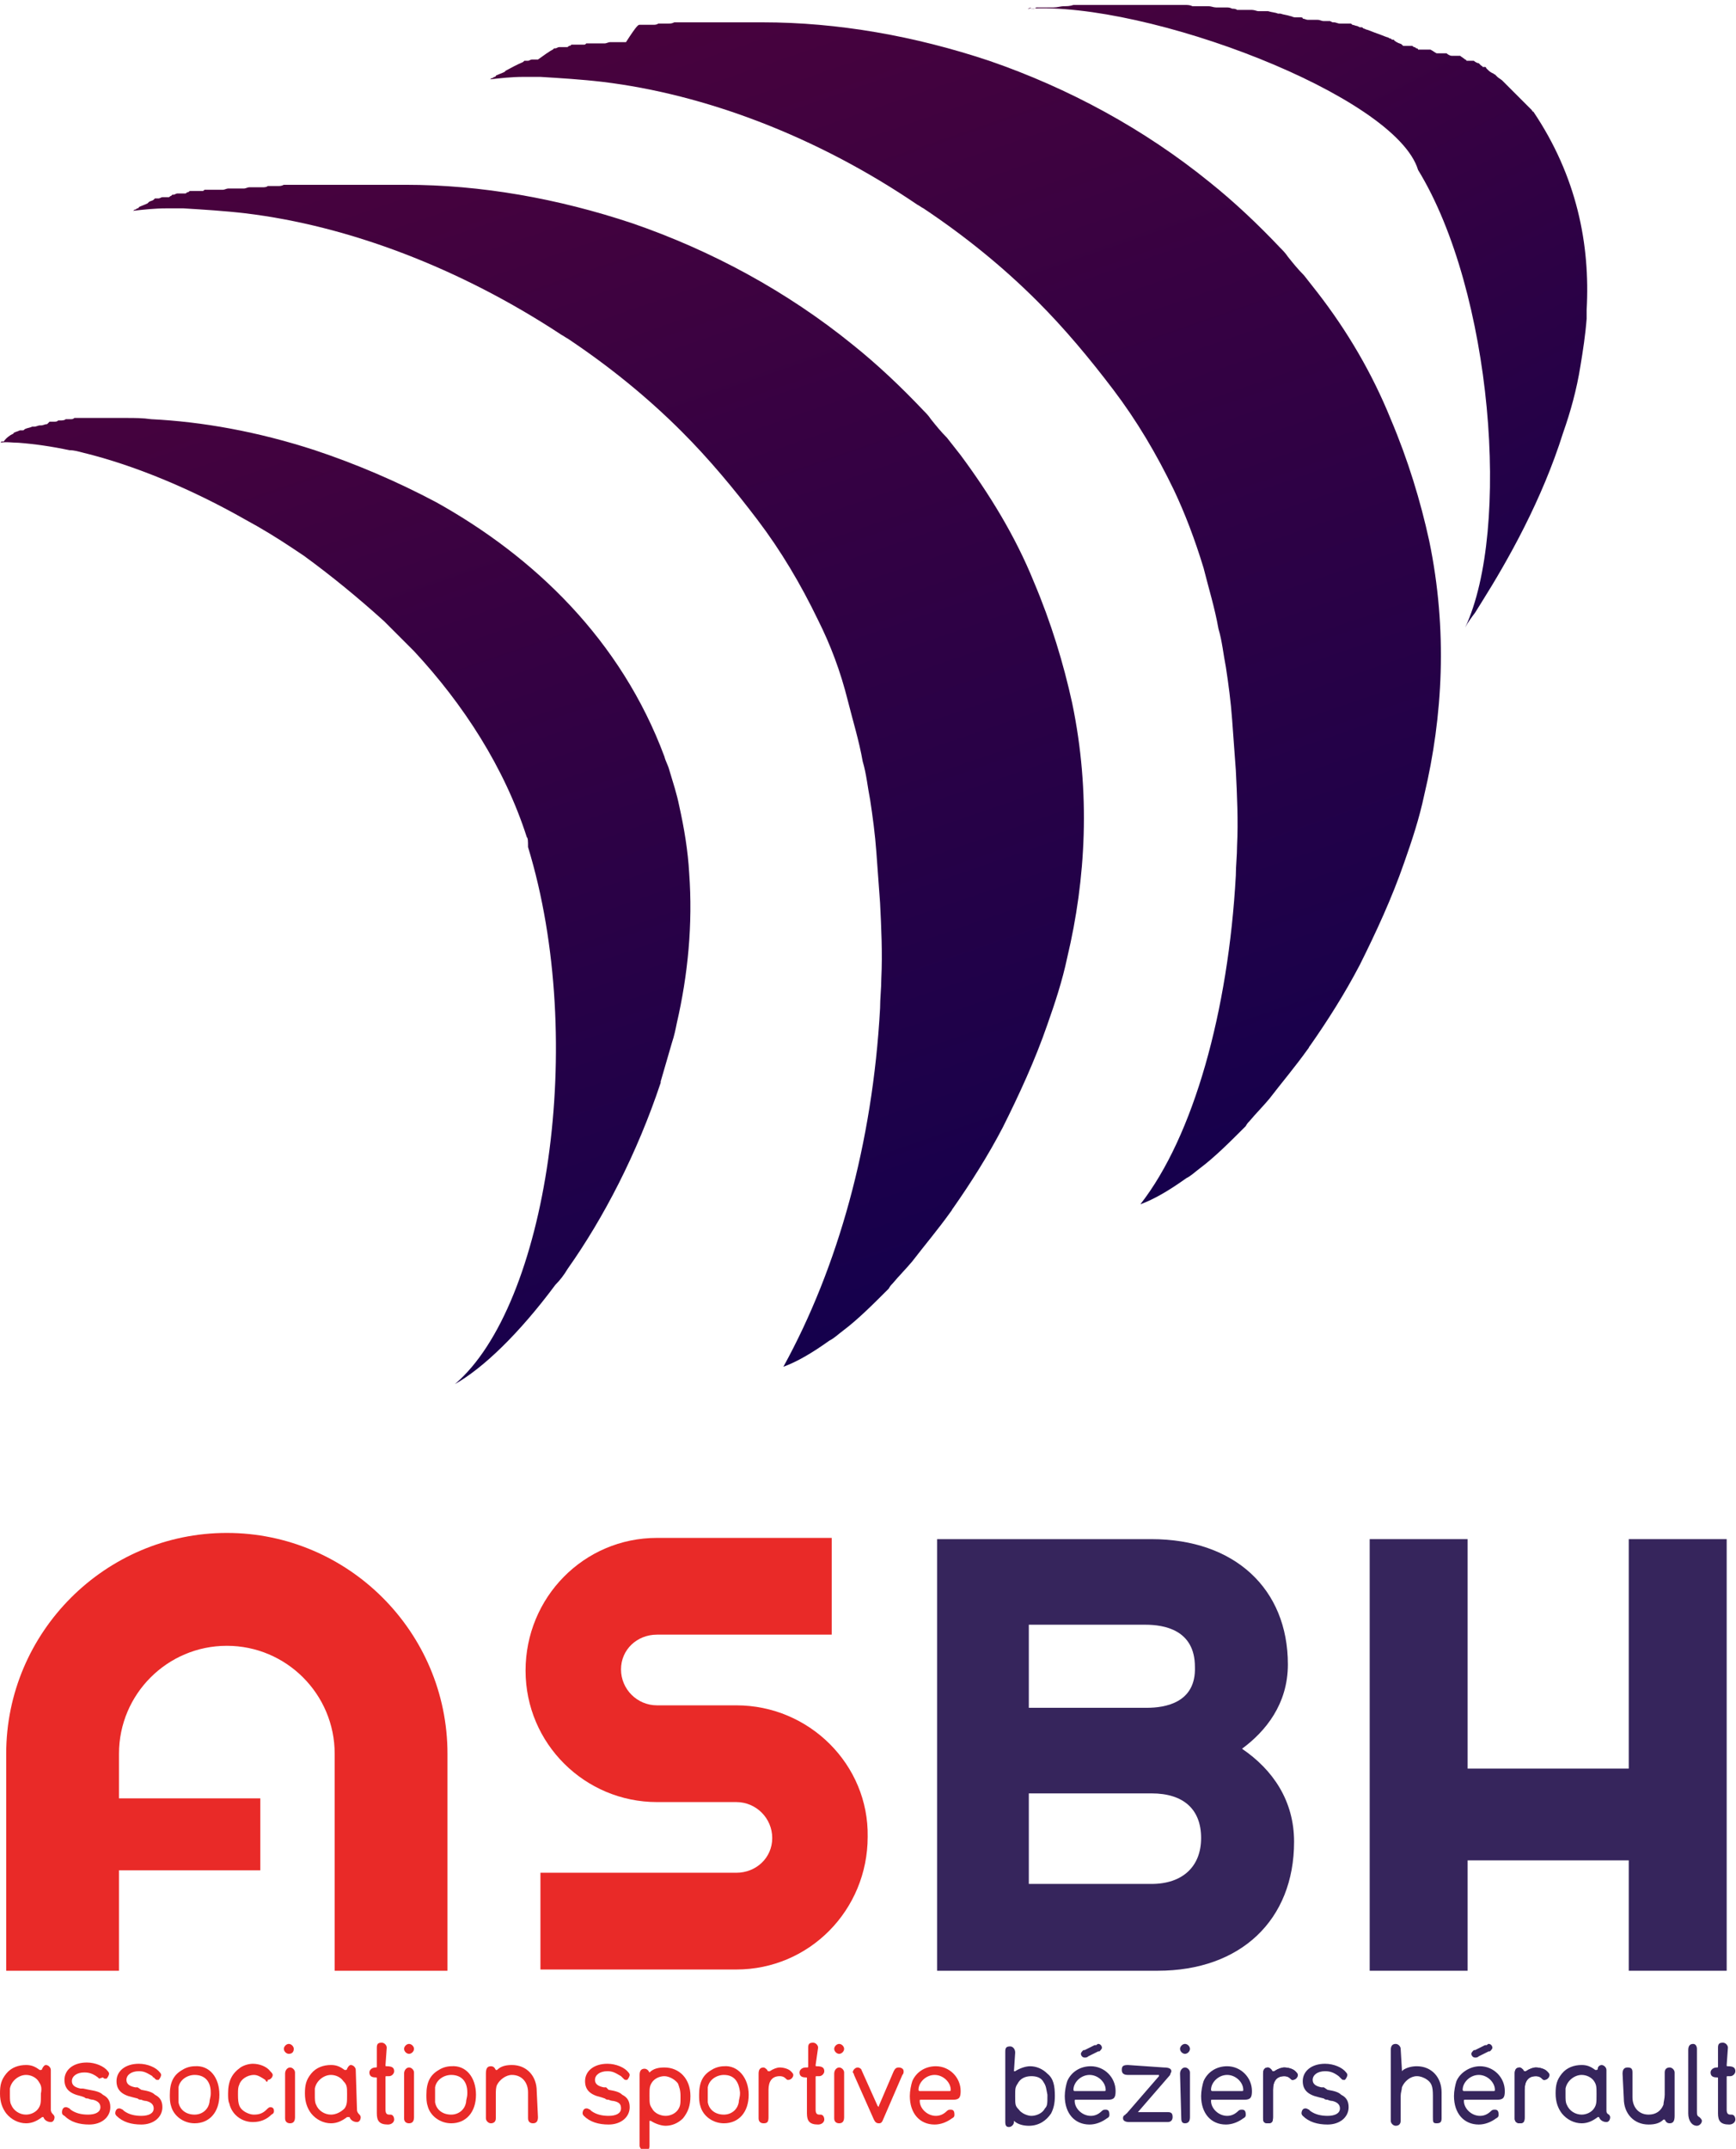 <?xml version="1.0" encoding="utf-8"?>
<!-- Generator: Adobe Illustrator 26.0.2, SVG Export Plug-In . SVG Version: 6.00 Build 0)  -->
<svg version="1.1"
	 id="Layer_1" xmlns:cc="http://creativecommons.org/ns#" xmlns:dc="http://purl.org/dc/elements/1.1/" xmlns:inkscape="http://www.inkscape.org/namespaces/inkscape" xmlns:rdf="http://www.w3.org/1999/02/22-rdf-syntax-ns#" xmlns:sodipodi="http://sodipodi.sourceforge.net/DTD/sodipodi-0.dtd" xmlns:svg="http://www.w3.org/2000/svg"
	 xmlns="http://www.w3.org/2000/svg" xmlns:xlink="http://www.w3.org/1999/xlink" x="0px" y="0px" width="485px" height="600px"
	 viewBox="0 0 485 600" style="enable-background:new 0 0 485 600;" xml:space="preserve">
<style type="text/css">
	.st0{fill:#36255C;}
	.st1{fill:#E92A28;}
	.st2{fill-rule:evenodd;clip-rule:evenodd;fill:url(#path16_00000032640942079287975760000000152648367751786374_);}
	.st3{fill-rule:evenodd;clip-rule:evenodd;fill:url(#path23_00000092414367466339849660000003991781407266372265_);}
	.st4{fill-rule:evenodd;clip-rule:evenodd;fill:url(#path30_00000075856887863588417130000004786424145236427427_);}
	.st5{fill-rule:evenodd;clip-rule:evenodd;fill:url(#path103_00000119800754937238948230000010769214146054367131_);}
</style>
<sodipodi:namedview  bordercolor="#666666" borderopacity="1" gridtolerance="10" guidetolerance="10" id="namedview59" inkscape:current-layer="Layer_1" inkscape:cx="70" inkscape:cy="86.625" inkscape:pageopacity="0" inkscape:pageshadow="2" inkscape:window-height="691" inkscape:window-maximized="1" inkscape:window-width="1280" inkscape:window-x="0" inkscape:window-y="1" inkscape:zoom="1.0629241" objecttolerance="10" pagecolor="#ffffff" showgrid="false">
	</sodipodi:namedview>
<g id="g4195" transform="matrix(3.463,0,0,3.463,-3.4485338e-5,-3.3e-4)">
	<polygon id="polygon3" class="st0" points="110.5,124.1 110.5,158.9 118.4,158.9 118.4,150 131.4,150 131.4,158.9 139.3,158.9 
		139.3,124.1 131.4,124.1 131.4,142.6 118.4,142.6 118.4,124.1 	"/>
	<path id="path5" inkscape:connector-curvature="0" class="st0" d="M83,144.6h9.9c2.6,0,4,1.3,4,3.6c0,2.3-1.5,3.7-4,3.7H83V144.6z
		 M92.5,137.7H83V131h9.4c1.5,0,4,0.4,4,3.4C96.5,137.3,94,137.7,92.5,137.7L92.5,137.7z M100.2,141c1.9-1.4,3.7-3.6,3.7-6.8
		c0-6.1-4.3-10.1-11-10.1H75.6v34.8h17.8c6.7,0,11-4.1,11-10.4C104.4,145.2,102.7,142.7,100.2,141L100.2,141z"/>
	<path id="path7" inkscape:connector-curvature="0" class="st1" d="M59.4,137.5h-6.2l-0.2,0c-1.6,0-2.9-1.3-2.9-2.9
		c0-1.6,1.3-2.8,2.9-2.8h14.1v-7.8H53c-5.9,0-10.6,4.8-10.6,10.7c0,5.9,4.8,10.6,10.6,10.6h6.2l0.2,0c1.6,0,2.9,1.3,2.9,2.9
		c0,1.6-1.3,2.8-2.9,2.8H43.6v7.8h15.8c5.9,0,10.6-4.8,10.6-10.7C70.1,142.3,65.3,137.5,59.4,137.5L59.4,137.5z"/>
	<path id="path9" inkscape:connector-curvature="0" class="st1" d="M18.3,123.6c-9.8,0-17.8,8-17.8,17.8v17.5h9.1v-8.1H21V145H9.6
		v-3.6c0-4.8,3.9-8.7,8.7-8.7c4.8,0,8.7,3.9,8.7,8.7v17.5h9.1v-17.5C36.1,131.6,28.1,123.6,18.3,123.6L18.3,123.6z"/>
</g>
<g id="g4189" transform="matrix(3.463,0,0,3.463,-3.4485338e-5,-3.3e-4)">
	
		<linearGradient id="path16_00000027571087624784237500000015884334379020849087_" gradientUnits="userSpaceOnUse" x1="114.341" y1="68.138" x2="9.331" y2="373.115" gradientTransform="matrix(1.549 0 0 -1.549 -69.158 218.24)">
		<stop  offset="0" style="stop-color:#0C004F"/>
		<stop  offset="1" style="stop-color:#FE0806"/>
	</linearGradient>
	
		<path id="path16" inkscape:connector-curvature="0" style="fill-rule:evenodd;clip-rule:evenodd;fill:url(#path16_00000027571087624784237500000015884334379020849087_);" d="
		M99.7,70.6L99.7,70.6c0-0.8,0.1-1.6,0.1-2.4v0c0.1-2,0-4.1-0.1-6.1v0c-0.1-1.4-0.2-2.8-0.3-4.1c-0.1-1.4-0.3-2.9-0.5-4.2
		c-0.2-1-0.3-2.1-0.6-3.1c-0.3-1.7-0.8-3.3-1.2-4.9c-0.7-2.3-1.5-4.4-2.4-6.3c-1.4-2.9-3-5.6-4.9-8.1c-1.9-2.5-3.9-4.9-6.1-7.1
		c-2.8-2.8-5.9-5.3-9.2-7.5c-0.2-0.1-0.3-0.2-0.5-0.3C65.9,11,56.9,7.6,48.6,6.6h0c-1.7-0.2-3.4-0.3-5-0.4h0c-0.5,0-0.9,0-1.4,0h0
		c-0.9,0-1.8,0.1-2.7,0.2c0.1,0,0.1-0.1,0.2-0.1h0v0l0,0h0v0l0,0h0v0c0.1,0,0.1-0.1,0.2-0.1h0v0l0,0h0v0l0,0h0v0l0,0h0v0l0,0h0v0
		l0,0h0v0l0,0h0v0c0,0,0.1,0,0.1-0.1h0v0l0,0h0v0l0,0h0v0l0,0h0v0l0,0h0v0l0,0h0v0l0,0h0v0c0.2-0.1,0.5-0.2,0.7-0.3h0v0l0,0h0v0l0,0
		h0v0l0,0h0v0l0,0h0v0l0,0h0v0l0,0h0v0l0,0h0v0l0,0h0v0l0,0l0.1-0.1h0v0l0,0h0v0l0,0h0v0l0,0h0v0l0,0h0v0C41.9,5.1,42,5.1,42.2,5h0
		v0l0,0h0v0l0.1-0.1h0v0l0,0h0v0l0,0l0.1,0h0v0l0,0h0v0l0,0l0,0h0v0l0,0h0v0l0,0h0v0l0.1,0h0v0l0,0h0v0l0,0l0,0h0v0l0,0h0v0l0,0h0v0
		l0.1,0h0v0l0,0h0v0c0.1,0,0.2-0.1,0.3-0.1h0v0l0.1,0h0v0l0.1,0h0v0l0.1,0h0v0l0,0h0v0l0,0h0v0l0,0h0v0l0,0h0v0l0,0h0v0l0,0h0v0l0,0
		h0v0l0,0h0v0l0,0h0v0l0,0h0v0l0,0h0v0l0,0h0v0l0,0l0,0h0v0l0.1,0h0v0l0.1,0h0v0C44.5,4,44.6,4,44.6,4h0l0.1-0.1l0,0h0v0l0.1,0l0,0
		h0v0l0,0h0v0l0,0h0v0l0,0h0v0l0,0h0v0l0,0h0v0l0,0h0v0l0,0h0v0l0,0h0v0l0,0h0v0l0,0h0v0l0,0h0v0l0,0l0,0h0v0l0,0h0v0l0,0h0v0
		c0.1,0,0.2-0.1,0.3-0.1h0l0.1,0h0v0l0.1,0h0v0l0,0h0v0l0,0h0v0l0,0h0v0l0,0h0v0l0,0h0v0l0.1,0h0v0l0.1,0h0l0.1,0h0v0l0,0h0v0l0,0h0
		v0l0,0h0v0l0,0h0v0l0,0h0v0l0,0h0v0l0,0h0v0l0.1,0h0c0.1,0,0.1,0,0.2-0.1h0v0l0,0h0v0c0.1,0,0.1,0,0.2-0.1h0v0l0.1,0h0v0l0,0h0v0
		l0.1,0h0v0l0,0h0v0l0.1,0h0v0l0,0h0v0l0,0h0v0l0.1,0h0v0l0,0h0v0l0.1,0h0v0l0,0h0v0l0.1,0h0v0l0,0h0v0l0.1,0h0v0l0.1,0h0l0.1,0h0v0
		l0.1,0h0v0c0.1,0,0.1,0,0.2-0.1h0v0l0.1,0h0v0c0.1,0,0.1,0,0.2,0h0v0l0.1,0h0v0l0.1,0h0v0l0.1,0h0v0l0.1,0h0v0l0.1,0h0v0l0.1,0h0v0
		l0.1,0h0v0l0.1,0h0v0l0.1,0h0v0l0.1,0h0v0l0.1,0h0v0l0.1,0h0v0c0.1,0,0.3-0.1,0.4-0.1h0v0l0.1,0h0l0.1,0h0v0l0.1,0h0v0l0.1,0h0v0
		l0.1,0h0v0l0.1,0h0v0l0.1,0h0v0l0.1,0h0v0l0.1,0h0v0l0.1,0h0v0l0.1,0h0v0l0.1,0h0v0l0.1,0h0v0C51.4,2,51.5,2,51.6,2h0v0l0.1,0h0v0
		l0.1,0h0v0l0.1,0h0v0l0.1,0h0v0l0.1,0h0v0l0.1,0h0v0l0.1,0h0v0l0.1,0h0v0l0.1,0h0v0c0.1,0,0.1,0,0.2,0h0v0c0.1,0,0.3,0,0.4-0.1h0v0
		l0.1,0h0v0l0.1,0h0v0l0.1,0h0v0l0.1,0h0v0l0.1,0h0v0l0.1,0h0v0l0.1,0h0v0l0.1,0h0v0c0.2,0,0.3,0,0.5-0.1h0v0l0.1,0h0v0l0.1,0h0v0
		l0.1,0h0v0l0.1,0h0v0l0.1,0h0v0l0.1,0h0v0l0.1,0h0v0c0.1,0,0.3,0,0.4,0h0c0.1,0,0.1,0,0.2,0h0v0c0,0,0.1,0,0.1,0h0v0
		c0,0,0.1,0,0.1,0h0v0c0,0,0.1,0,0.1,0h0v0l0.1,0h0v0c0.1,0,0.1,0,0.2,0h0v0c0.1,0,0.3,0,0.4,0h0v0c0.1,0,0.1,0,0.2,0h0v0l0.2,0h0.1
		v0c0.1,0,0.1,0,0.2,0H58v0c0.1,0,0.1,0,0.2,0h0v0c0.2,0,0.4,0,0.6,0h0.1v0c0.1,0,0.2,0,0.3,0h0.1v0c0.1,0,0.2,0,0.4,0h0.1v0
		c0.2,0,0.4,0,0.6,0h0.3v0c0.3,0,0.6,0,0.8,0c6.1,0,12.3,1.1,18.3,3.1c6.4,2.2,12.5,5.5,17.8,9.8c2,1.6,3.9,3.4,5.7,5.3
		c0.2,0.2,0.4,0.4,0.6,0.7c0.4,0.5,0.8,1,1.3,1.5c0.4,0.5,0.7,0.9,1.1,1.4c2.4,3.1,4.4,6.5,5.9,10.2c1.4,3.3,2.4,6.6,3.1,9.8
		c1.5,7.2,1.1,14.2-0.4,20.5c-0.4,1.9-1,3.7-1.6,5.4c-1,2.9-2.3,5.7-3.6,8.3c-1.2,2.3-2.6,4.5-4,6.5c-0.1,0.1-0.1,0.2-0.2,0.3
		c-1,1.4-2.1,2.7-3.1,4h0c-0.5,0.6-1.1,1.2-1.6,1.8v0c-0.1,0.1-0.2,0.2-0.3,0.4c-1.3,1.3-2.5,2.5-3.7,3.4c-0.4,0.3-0.7,0.6-1.1,0.8
		c-1.4,1-2.6,1.7-3.7,2.1C96.3,91.6,99.1,81.5,99.7,70.6L99.7,70.6z"/>
	
		<linearGradient id="path23_00000168114294017685557190000005377994468151123585_" gradientUnits="userSpaceOnUse" x1="80.015" y1="57.465" x2="-14.295" y2="331.365" gradientTransform="matrix(1.549 0 0 -1.549 -69.158 218.24)">
		<stop  offset="0" style="stop-color:#0C004F"/>
		<stop  offset="1" style="stop-color:#FE0806"/>
	</linearGradient>
	
		<path id="path23" inkscape:connector-curvature="0" style="fill-rule:evenodd;clip-rule:evenodd;fill:url(#path23_00000168114294017685557190000005377994468151123585_);" d="
		M42.5,67.5L42.5,67.5c-1.8-5.6-5.1-10.7-9.1-15c-0.8-0.8-1.6-1.6-2.4-2.4c-2.1-1.9-4.3-3.7-6.5-5.3c-0.3-0.2-0.6-0.4-0.9-0.6
		c-1.2-0.8-2.5-1.6-3.8-2.3c-4.4-2.5-9-4.4-13.1-5.4h0c-0.4-0.1-0.7-0.2-1.1-0.2c-1.4-0.3-2.8-0.5-4.1-0.6h0c-0.5,0-1-0.1-1.5,0
		c0,0,0.1,0,0.1-0.1h0v0c0,0,0.1,0,0.1,0h0v0l0,0h0v0c0,0,0.1,0,0.1,0h0v0C0.5,35.3,0.8,35.1,1,35h0v0l0,0h0c0,0,0.1,0,0.1-0.1h0v0
		l0,0h0v0c0.2-0.1,0.3-0.1,0.5-0.2h0v0l0.1,0h0v0l0.1,0c0.1,0,0.1,0,0.2-0.1h0v0l0,0h0v0c0.2-0.1,0.4-0.1,0.6-0.2h0v0l0.1,0h0v0
		c0,0,0.1,0,0.1,0h0v0l0,0h0v0c0.1,0,0.3-0.1,0.4-0.1h0v0l0.1,0h0v0c0.2,0,0.3-0.1,0.5-0.1h0v0L4,34h0c0.1,0,0.1,0,0.2,0h0v0
		c0.1,0,0.1,0,0.2,0h0c0.1,0,0.2,0,0.3-0.1h0v0l0.1,0h0v0l0.1,0h0v0c0.1,0,0.3,0,0.4-0.1h0l0.1,0h0v0l0.1,0h0c0.1,0,0.1,0,0.2,0h0v0
		c0.1,0,0.2,0,0.3-0.1h0v0l0.1,0h0v0l0.1,0h0v0c0.1,0,0.2,0,0.3,0h0v0c0,0,0.1,0,0.1,0h0v0l0.1,0h0v0l0.2,0h0v0c0.1,0,0.2,0,0.4,0h0
		v0c0.1,0,0.1,0,0.2,0h0v0c0.1,0,0.1,0,0.2,0h0v0c0.1,0,0.2,0,0.2,0h0v0c0.1,0,0.2,0,0.3,0h0v0c0.2,0,0.5,0,0.8,0h0.1v0
		c0.3,0,0.5,0,0.8,0h0.2v0h0.1c0.7,0,1.3,0,2,0.1c4.1,0.2,8.6,1,13.2,2.5c3.3,1.1,6.6,2.5,9.8,4.2c7.9,4.4,14.9,11.1,18.4,20.5
		c0.1,0.4,0.3,0.7,0.4,1.1c0.3,1,0.6,1.9,0.8,2.9c0.4,1.8,0.7,3.6,0.8,5.4c0.3,4.1-0.1,8.2-1,12.1c-0.1,0.5-0.2,1-0.4,1.6
		c-0.3,1-0.6,2.1-0.9,3.1c0,0,0,0,0,0.1c-1.9,5.7-4.6,10.9-7.5,15c-0.3,0.5-0.6,0.9-1,1.3c-2.9,3.9-5.8,6.7-8.1,8
		c7.4-6.3,10.7-27.6,5.9-43.3C42.6,67.8,42.6,67.6,42.5,67.5L42.5,67.5z"/>
	
		<linearGradient id="path30_00000123422414905845823990000013359633708113559702_" gradientUnits="userSpaceOnUse" x1="129.077" y1="94.321" x2="44.747" y2="303.033" gradientTransform="matrix(1.542 -0.147 -0.147 -1.542 -47.81 232.49)">
		<stop  offset="0" style="stop-color:#0C004F"/>
		<stop  offset="1" style="stop-color:#FE0806"/>
	</linearGradient>
	
		<path id="path30" inkscape:connector-curvature="0" style="fill-rule:evenodd;clip-rule:evenodd;fill:url(#path30_00000123422414905845823990000013359633708113559702_);" d="
		M82.9,0.7L82.9,0.7L82.9,0.7l0.1,0l0,0l0,0l0.1,0l0,0l0,0l0.1,0l0,0v0c0,0,0.1,0,0.1,0h0c0.1,0,0.2,0,0.3-0.1l0,0v0
		c0,0,0.1,0,0.1,0l0,0l0,0c0,0,0.1,0,0.1,0l0,0l0,0c0.1,0,0.1,0,0.2,0l0,0c0.1,0,0.2,0,0.2,0l0.1,0v0c0.1,0,0.2,0,0.2,0l0.1,0l0,0
		c0.1,0,0.2,0,0.4,0l0,0v0c0.3,0,0.6-0.1,0.8-0.1c0.3,0,0.5,0,0.8-0.1l0,0l0.1,0c0.1,0,0.3,0,0.4,0v0l0,0c0.1,0,0.2,0,0.3,0l0,0
		l0.1,0c0.1,0,0.2,0,0.3,0v0l0,0c0.2,0,0.3,0,0.5,0v0l0,0c0.1,0,0.1,0,0.2,0v0l0,0c0.1,0,0.1,0,0.2,0l0,0l0,0c0.1,0,0.1,0,0.2,0v0
		l0,0c0.1,0,0.1,0,0.2,0v0l0,0c0.1,0,0.2,0,0.4,0h0l0.2,0v0l0,0c0,0,0.1,0,0.1,0v0l0,0l0.1,0v0l0,0c0,0,0.1,0,0.1,0v0l0,0l0.1,0h0
		c0.2,0,0.4,0,0.6,0v0l0,0l0.1,0v0l0,0c0,0,0.1,0,0.1,0l0,0l0,0c0,0,0.1,0,0.1,0l0,0l0,0c0,0,0.1,0,0.1,0v0l0,0l0.1,0l0,0l0,0l0.1,0
		h0l0.1,0h0c0,0,0.1,0,0.1,0h0c0.1,0,0.1,0,0.2,0l0,0l0,0c0.1,0,0.1,0,0.2,0l0,0l0,0l0.1,0v0l0,0l0.1,0l0,0l0,0l0.1,0v0l0,0
		c0,0,0.1,0,0.1,0l0,0l0,0l0.1,0v0l0,0l0.1,0l0,0l0,0c0.2,0,0.5,0,0.7,0v0h0l0.1,0l0,0l0,0l0.1,0v0l0,0l0.1,0l0,0l0,0l0.1,0l0,0l0,0
		c0,0,0.1,0,0.1,0v0l0,0l0.1,0l0,0l0,0l0.1,0l0,0l0,0l0.1,0v0l0,0c0.1,0,0.3,0,0.4,0v0l0,0l0.1,0l0,0h0l0.1,0h0l0.1,0v0h0l0.1,0
		c0.1,0,0.1,0,0.2,0v0l0,0l0.1,0v0l0,0l0.1,0v0l0,0l0.1,0v0l0,0c0.1,0,0.1,0,0.2,0v0l0,0l0.1,0v0l0,0c0.2,0,0.4,0,0.6,0.1v0l0,0
		l0.2,0l0,0h0l0.1,0v0l0,0l0.1,0l0.1,0v0l0,0l0.1,0l0,0l0,0l0.1,0v0l0,0l0.1,0l0,0l0,0l0.1,0l0,0l0,0c0,0,0.1,0,0.1,0v0l0,0l0.1,0v0
		l0,0c0.1,0,0.1,0,0.2,0c0.2,0,0.4,0.1,0.6,0.1v0l0,0l0.1,0v0l0,0l0.1,0l0,0l0,0l0.1,0l0,0l0,0l0.1,0l0,0l0,0l0.1,0l0,0l0,0l0.1,0
		l0,0l0,0l0.1,0l0,0l0,0l0.1,0l0,0h0c0.2,0,0.3,0,0.5,0.1h0c0.1,0,0.3,0,0.4,0.1v0l0,0l0.2,0v0l0,0l0.1,0h0l0.1,0l0,0l0,0l0.1,0v0
		l0,0l0.1,0h0l0.1,0l0,0l0,0l0.1,0v0h0l0.1,0l0,0l0,0l0.1,0v0h0l0.1,0v0h0l0.1,0v0l0,0c0.2,0,0.4,0.1,0.5,0.1v0l0,0l0.1,0v0h0l0.1,0
		v0l0,0l0.1,0v0h0l0,0v0l0,0l0.1,0h0l0.1,0v0l0,0l0,0v0l0,0c0,0,0.1,0,0.1,0v0l0,0l0,0l0,0l0,0c0.1,0,0.1,0,0.2,0l0,0l0,0
		c0.3,0.1,0.6,0.1,0.8,0.2h0l0.1,0l0,0h0l0.1,0l0,0l0,0l0,0l0,0l0,0l0,0l0,0l0,0l0,0l0,0l0,0l0,0l0,0l0,0c0.3,0.1,0.5,0.1,0.8,0.2
		c0.1,0,0.2,0.1,0.4,0.1v0l0,0l0,0v0h0l0,0v0h0l0.1,0h0c0.1,0,0.1,0,0.2,0l0,0l0,0l0,0v0l0,0l0,0v0l0,0l0,0v0h0c0,0,0.1,0,0.1,0l0,0
		l0,0l0,0v0l0,0l0,0v0h0c0.1,0,0.2,0,0.2,0.1v0h0c0.1,0,0.3,0.1,0.4,0.1v0h0c0,0,0.1,0,0.1,0v0l0,0l0.1,0l0,0l0,0l0,0v0h0l0.1,0v0
		l0,0l0,0v0h0c0,0,0.1,0,0.1,0l0,0l0,0l0,0v0l0,0c0,0,0.1,0,0.1,0v0l0,0l0,0l0,0l0,0l0,0l0,0v0l0,0l0.1,0v0l0,0l0,0l0.1,0l0,0l0,0
		c0,0,0.1,0,0.1,0h0c0.2,0,0.3,0.1,0.5,0.1l0.1,0h0l0.1,0v0h0l0.1,0v0h0l0,0v0l0,0l0,0l0,0h0l0,0l0,0l0,0l0,0v0h0l0,0l0,0l0,0l0,0
		l0,0l0,0l0,0l0.1,0v0l0,0l0.1,0v0h0l0.2,0.1v0l0,0l0.1,0v0h0c0.2,0,0.3,0.1,0.5,0.1v0l0,0l0.1,0l0,0l0,0l0.1,0v0l0,0
		c0,0,0.1,0,0.1,0l0,0l0,0l0,0l0,0l0,0c0,0,0.1,0,0.1,0l0,0l0,0l0,0l0,0l0,0c0,0,0.1,0,0.1,0v0h0l0,0l0,0l0,0c0,0,0.1,0,0.1,0v0l0,0
		l0,0l0,0l0,0l0.1,0v0l0,0l0.1,0h0c0.1,0,0.1,0,0.2,0.1v0h0c0.1,0,0.3,0.1,0.4,0.1h0l0,0v0l0,0l0.2,0.1l0,0h0l0,0l0,0l0,0l0,0l0,0
		l0,0c0,0,0.1,0,0.1,0v0h0l0,0v0h0l0,0v0l0,0l0,0l0,0l0,0l0,0l0,0l0,0c0.1,0,0.1,0,0.2,0.1v0h0l0,0v0h0l0,0l0,0l0,0
		c0.1,0,0.2,0.1,0.3,0.1c0.3,0.1,0.5,0.2,0.8,0.3h0l0,0l0,0h0l0,0v0h0l0,0v0h0l0,0v0h0l0,0h0c0.3,0.1,0.5,0.2,0.8,0.3h0
		c0.1,0,0.2,0.1,0.2,0.1l0,0l0,0l0,0v0l0,0l0,0l0,0h0c0.1,0,0.1,0,0.2,0.1l0,0l0,0l0,0v0l0,0l0,0l0,0l0,0l0,0v0l0,0l0,0v0h0l0,0h0
		c0,0,0.1,0,0.1,0l0,0l0,0l0,0l0,0l0,0l0,0v0l0,0l0,0h0c0,0,0.1,0,0.1,0.1l0,0l0,0l0,0v0l0,0c0.1,0,0.1,0.1,0.2,0.1v0h0
		c0.1,0.1,0.3,0.1,0.4,0.2v0h0l0.1,0.1v0l0,0l0,0v0l0.1,0l0,0l0,0l0,0v0h0l0.1,0l0,0l0,0l0,0l0,0l0,0l0,0v0h0l0.1,0l0,0l0,0l0,0l0,0
		l0,0l0,0l0,0h0l0.1,0l0,0l0,0l0,0l0,0h0c0,0,0.1,0,0.1,0l0,0l0,0l0.1,0l0,0l0,0l0,0v0h0l0.1,0v0h0c0.1,0,0.1,0.1,0.2,0.1v0h0
		c0.1,0,0.1,0.1,0.2,0.1v0h0c0,0,0.1,0,0.1,0.1l0,0l0,0l0.1,0v0h0l0.1,0l0,0l0,0l0,0v0h0l0.1,0l0,0l0,0c0,0,0.1,0,0.1,0l0,0l0,0l0,0
		l0,0l0,0l0,0l0,0h0c0,0,0,0,0.1,0l0,0l0,0l0,0l0,0l0,0l0,0v0h0l0.1,0l0,0l0,0l0,0l0,0l0,0l0,0v0h0l0.1,0l0,0l0,0l0.1,0l0,0l0,0
		l0.1,0l0,0h0l0.1,0v0h0c0.2,0.1,0.3,0.2,0.5,0.3h0l0.1,0v0h0l0.1,0v0h0l0.1,0v0h0l0.1,0l0,0h0l0.1,0v0l0,0l0.1,0v0l0,0c0,0,0,0,0,0
		l0,0l0,0l0,0l0,0l0,0c0,0,0,0,0,0v0l0,0l0,0l0,0l0,0l0,0v0h0l0,0l0,0l0,0l0,0l0,0l0,0l0,0l0,0l0,0l0,0l0,0l0,0l0,0l0,0v0l0,0l0.1,0
		v0h0l0.1,0v0h0c0.1,0.1,0.3,0.2,0.4,0.2l0.1,0l0,0h0l0.1,0v0l0.1,0l0,0h0l0.1,0l0,0l0,0l0,0l0,0l0,0h0l0.1,0h0l0,0l0,0l0,0l0,0l0,0
		l0,0l0,0l0,0l0,0l0,0l0,0l0,0l0,0c0,0,0,0,0,0v0h0l0,0l0,0l0,0l0,0v0h0l0,0l0,0l0,0l0,0v0h0l0.1,0v0h0l0.1,0v0h0
		c0.1,0.1,0.3,0.2,0.4,0.3v0h0c0,0,0.1,0,0.1,0.1l0,0l0,0l0.1,0v0h0l0.1,0l0,0l0,0l0,0c0,0,0,0,0.1,0v0h0l0,0l0,0l0,0l0,0v0h0l0,0
		l0,0l0,0l0,0l0,0l0,0c0,0,0,0,0,0l0,0l0,0l0,0l0,0l0,0l0,0l0,0l0,0l0,0l0,0h0l0,0l0,0l0,0c0,0,0,0,0.1,0v0h0l0,0l0,0l0,0l0.1,0v0h0
		l0,0l0,0l0,0l0.1,0l0,0h0l0,0l0,0l0,0c0.1,0.1,0.3,0.2,0.4,0.2c0,0,0.1,0.1,0.1,0.1v0h0l0,0l0,0l0,0l0.1,0.1l0,0h0l0,0l0,0l0,0l0,0
		l0,0l0,0c0,0,0.1,0,0.1,0.1v0h0l0,0l0,0l0,0l0,0l0,0l0,0c0,0,0,0,0.1,0v0h0l0,0l0,0l0,0l0,0l0,0l0,0l0,0l0,0l0,0l0,0l0,0l0,0
		c0,0,0,0,0.1,0v0h0l0,0l0,0l0,0l0,0l0,0l0,0l0,0l0,0l0,0c0,0,0.1,0,0.1,0.1l0,0h0l0,0l0,0l0,0c0,0,0.1,0.1,0.1,0.1v0h0l0,0l0,0h0
		c0.1,0.1,0.2,0.2,0.4,0.3v0h0l0,0v0h0l0,0l0,0l0,0l0,0l0,0l0,0c0.1,0,0.1,0.1,0.2,0.1l0,0l0,0h0l0,0v0l0,0l0,0l0,0l0,0l0,0l0,0l0,0
		l0,0l0,0l0,0l0,0l0,0l0,0l0,0l0,0l0,0l0,0l0,0l0,0l0,0l0,0l0,0l0,0l0,0l0,0c0.1,0.1,0.1,0.1,0.2,0.2l0,0h0l0,0v0h0l0,0v0h0l0,0l0,0
		h0l0,0v0h0l0,0l0,0h0l0,0l0,0l0,0l0,0l0,0l0,0c0.1,0.1,0.3,0.2,0.4,0.3l0,0l0,0l0,0l0,0l0,0l0,0l0,0l0,0l0,0v0h0l0,0l0,0l0,0l0,0v0
		l0,0l0,0l0,0h0l0,0v0h0l0,0l0,0h0l0,0v0h0l0,0l0,0h0l0,0v0h0l0,0l0,0h0l0,0c0,0,0.1,0.1,0.1,0.1l0,0l0,0l0,0l0,0l0,0l0,0l0,0l0,0
		l0,0l0,0l0,0l0,0l0,0l0,0l0,0l0,0l0,0l0,0l0,0h0l0,0v0l0,0l0,0v0h0l0,0v0h0c0.1,0.1,0.1,0.1,0.2,0.2l0,0h0l0,0v0h0l0,0v0h0
		c0.1,0.1,0.2,0.2,0.3,0.3l0,0l0,0l0,0v0h0l0,0v0h0l0.1,0.1l0,0l0,0l0,0l0,0l0,0l0,0v0l0,0l0,0l0,0h0c0,0,0,0,0.1,0.1l0,0l0,0l0,0
		l0,0l0,0l0,0l0,0l0,0l0,0l0,0l0,0l0,0l0,0h0c0,0,0,0,0,0l0,0l0,0l0,0l0,0l0,0l0,0l0,0l0,0l0,0l0,0h0l0,0v0h0c0,0,0,0,0,0l0,0l0,0
		l0,0l0,0l0,0l0,0l0,0l0,0l0,0l0,0h0c0,0,0,0,0.1,0.1l0,0l0,0l0,0l0,0h0l0,0l0,0h0l0.1,0.1l0,0h0l0,0l0,0h0c0,0,0.1,0.1,0.1,0.1v0h0
		c0.1,0.1,0.1,0.1,0.2,0.2v0h0c0,0,0,0,0.1,0.1l0,0l0,0l0,0c0,0,0,0,0.1,0.1l0,0h0l0.1,0.1l0,0l0,0l0,0v0h0l0,0l0,0l0,0l0,0l0,0h0
		l0,0l0,0l0,0l0,0l0,0l0,0l0,0l0,0h0l0,0l0,0l0,0l0,0l0,0l0,0l0,0l0,0l0,0l0,0l0,0l0,0l0,0l0,0l0,0l0,0l0,0h0c0,0,0,0,0,0l0,0l0,0
		l0,0l0,0h0c0,0,0,0,0,0l0,0l0,0l0,0l0,0h0l0,0l0,0l0,0l0,0l0,0h0l0,0l0,0l0,0l0,0v0h0l0,0l0,0h0c0,0,0,0,0.1,0.1l0,0h0
		c0.1,0.1,0.2,0.2,0.3,0.3h0l0,0v0h0l0,0l0,0h0l0,0l0,0l0,0l0,0l0,0l0,0c0,0,0,0,0,0l0,0l0,0l0,0v0h0l0,0l0,0l0,0l0,0v0h0l0,0l0,0
		l0,0l0,0l0,0h0c0,0,0,0,0,0l0,0l0,0l0,0l0,0h0c0,0,0,0,0,0l0,0l0,0l0,0l0,0l0,0l0,0c0,0,0,0,0,0l0,0l0,0l0,0l0,0h0l0,0l0,0l0,0l0,0
		l0,0h0l0,0l0,0l0,0l0,0l0,0l0,0l0,0l0,0l0,0l0,0v0h0c0,0,0,0,0,0v0h0c0,0,0.1,0.1,0.1,0.1c0,0,0.1,0.1,0.1,0.1l0,0h0
		c0,0,0,0,0.1,0.1l0,0h0l0,0l0,0l0,0l0,0l0,0h0l0,0l0,0l0,0l0,0l0,0l0,0l0,0l0,0h0l0,0l0,0l0,0l0,0l0,0l0,0l0,0l0,0l0,0l0,0l0,0l0,0
		l0,0l0,0l0,0l0,0l0,0l0,0l0,0l0,0l0,0l0,0l0,0l0,0c0,0,0,0,0,0l0,0l0,0l0,0l0,0l0,0l0,0l0,0l0,0l0,0l0,0h0l0,0l0,0l0,0l0,0l0,0l0,0
		l0,0l0,0l0,0c0,0,0,0,0,0l0,0h0l0,0l0,0h0c0,0,0.1,0.1,0.1,0.1c0,0,0,0.1,0.1,0.1c3.5,5.2,4.6,10.7,4.3,16c0,0.2,0,0.5,0,0.7
		c-0.1,1.3-0.3,2.6-0.5,3.8c-0.3,1.9-0.8,3.7-1.4,5.4c-1.7,5.4-4.4,10.2-6.6,13.7c-0.2,0.3-0.3,0.5-0.5,0.8
		c-0.3,0.4-0.6,0.8-0.8,1.2c3.7-7.9,2.2-27.1-3.8-36.9C112.6,7.7,92.5,0.1,83,0.7c0,0,0.1,0,0.2-0.1L82.9,0.7z"/>
	
		<linearGradient id="path103_00000079461228262926333550000004482190860841287577_" gradientUnits="userSpaceOnUse" x1="95.784" y1="61.277" x2="-9.236" y2="366.257" gradientTransform="matrix(1.549 0 0 -1.549 -69.158 218.24)">
		<stop  offset="0" style="stop-color:#0C004F"/>
		<stop  offset="1" style="stop-color:#FE0806"/>
	</linearGradient>
	
		<path id="path103" inkscape:connector-curvature="0" style="fill-rule:evenodd;clip-rule:evenodd;fill:url(#path103_00000079461228262926333550000004482190860841287577_);" d="
		M71,81.3L71,81.3c0-0.8,0.1-1.6,0.1-2.4v0c0.1-2,0-4.1-0.1-6.1v0c-0.1-1.4-0.2-2.8-0.3-4.1c-0.1-1.4-0.3-2.9-0.5-4.2
		c-0.2-1-0.3-2.1-0.6-3.1c-0.3-1.7-0.8-3.3-1.2-4.9h0C67.8,54.1,67,52,66,50c-1.4-2.9-3-5.6-4.9-8.1c-1.9-2.5-3.9-4.9-6.1-7.1
		c-2.8-2.8-5.9-5.3-9.2-7.5c-0.2-0.1-0.3-0.2-0.5-0.3c-8.2-5.4-17.2-8.8-25.5-9.8h0c-1.7-0.2-3.4-0.3-5-0.4h0c-0.5,0-0.9,0-1.4,0h0
		c-0.9,0-1.8,0.1-2.7,0.2c0.1,0,0.1-0.1,0.2-0.1h0v0l0,0h0v0l0,0h0v0c0.1,0,0.1-0.1,0.2-0.1h0v0l0,0h0v0l0,0h0v0l0,0h0v0l0,0h0v0
		l0,0h0v0l0,0h0v0c0,0,0.1,0,0.1-0.1h0v0l0,0h0v0l0,0h0v0l0,0h0v0l0,0h0v0l0,0h0v0l0,0h0v0c0.2-0.1,0.5-0.2,0.7-0.3h0v0l0,0h0v0l0,0
		h0v0l0,0h0v0l0,0h0v0l0,0h0v0l0,0h0v0l0,0h0v0l0,0h0v0l0,0l0.1-0.1h0v0l0,0h0v0l0,0h0v0l0,0h0v0l0,0h0v0c0.1-0.1,0.3-0.1,0.4-0.2h0
		v0l0,0h0v0l0.1-0.1h0v0l0,0h0v0l0,0h0l0.1,0h0v0l0,0h0v0l0,0l0,0h0v0l0,0h0v0l0,0h0v0l0.1,0h0v0l0,0h0v0l0,0h0l0,0h0v0l0,0h0v0l0,0
		h0v0l0.1,0h0v0l0,0h0v0c0.1,0,0.2-0.1,0.3-0.1h0v0l0.1,0h0v0l0.1,0h0v0l0.1,0h0v0l0,0h0v0l0,0h0v0l0,0h0v0l0,0h0v0l0,0h0v0l0,0h0v0
		l0,0h0v0l0,0h0v0l0,0h0v0l0,0h0v0l0,0h0v0l0,0h0v0l0,0l0,0h0v0l0.1,0h0v0l0.1,0h0v0c0.1,0,0.1-0.1,0.2-0.1h0l0.1-0.1h0l0,0h0v0
		l0.1,0l0,0h0v0l0,0h0v0l0,0h0v0l0,0h0l0,0h0v0l0,0h0v0l0,0h0v0l0,0h0v0l0,0h0v0l0,0h0v0l0,0h0v0l0,0h0v0l0,0l0,0h0v0l0,0h0v0l0,0h0
		v0c0.1,0,0.2-0.1,0.3-0.1h0l0.1,0h0l0.1,0h0v0l0,0h0v0l0,0h0v0l0,0h0v0l0,0h0v0l0,0h0v0l0.1,0h0v0l0.1,0h0l0.1,0h0v0l0,0h0v0l0,0h0
		v0l0,0h0v0l0,0h0v0l0,0h0v0l0,0h0v0l0,0h0v0l0.1,0h0v0c0.1,0,0.1,0,0.2-0.1h0v0l0,0h0v0c0.1,0,0.1,0,0.2-0.1h0v0l0.1,0h0v0l0,0h0v0
		l0.1,0h0v0l0,0h0v0l0.1,0h0v0l0,0h0v0l0,0h0v0l0.1,0h0v0l0,0h0v0l0.1,0h0v0l0,0h0v0l0.1,0h0v0l0,0h0v0l0.1,0h0v0l0.1,0h0v0l0.1,0h0
		v0l0.1,0h0v0c0.1,0,0.1,0,0.2-0.1h0v0l0.1,0h0v0c0.1,0,0.1,0,0.2,0h0v0l0.1,0h0v0l0.1,0h0v0l0.1,0h0v0l0.1,0h0v0l0.1,0h0v0l0.1,0h0
		v0l0.1,0h0v0l0.1,0h0v0l0.1,0h0v0l0.1,0h0v0l0.1,0h0v0l0.1,0h0v0c0.1,0,0.3-0.1,0.4-0.1h0v0l0.1,0h0l0.1,0h0v0l0.1,0h0v0l0.1,0h0v0
		l0.1,0h0v0l0.1,0h0v0l0.1,0h0v0l0.1,0h0v0l0.1,0h0v0l0.1,0h0v0l0.1,0h0v0l0.1,0h0v0l0.1,0h0v0c0.1,0,0.3-0.1,0.4-0.1h0v0l0.1,0h0v0
		l0.1,0h0v0l0.1,0h0v0l0.1,0h0v0l0.1,0h0v0l0.1,0h0v0l0.1,0h0v0l0.1,0h0v0l0.1,0h0v0c0.1,0,0.1,0,0.2,0h0v0c0.1,0,0.3,0,0.4-0.1h0v0
		l0.1,0h0v0l0.1,0h0v0l0.1,0h0v0l0.1,0h0v0l0.1,0h0v0l0.1,0h0v0l0.1,0h0v0l0.1,0h0v0c0.2,0,0.3,0,0.5-0.1h0v0l0.1,0h0v0l0.1,0h0v0
		l0.1,0h0v0l0.1,0h0v0l0.1,0h0v0l0.1,0h0v0l0.1,0h0v0c0.1,0,0.3,0,0.4,0h0c0.1,0,0.1,0,0.2,0h0v0c0,0,0.1,0,0.1,0h0v0
		c0,0,0.1,0,0.1,0h0v0c0,0,0.1,0,0.1,0h0v0l0.1,0h0v0c0.1,0,0.1,0,0.2,0h0v0c0.1,0,0.3,0,0.4,0h0v0c0.1,0,0.1,0,0.2,0h0v0l0.2,0H29
		v0c0.1,0,0.1,0,0.2,0h0.1v0c0.1,0,0.1,0,0.2,0h0v0c0.2,0,0.4,0,0.6,0h0.1v0c0.1,0,0.2,0,0.3,0h0.1v0c0.1,0,0.2,0,0.4,0H31v0
		c0.2,0,0.4,0,0.6,0h0.3v0c0.3,0,0.6,0,0.8,0c6.1,0,12.3,1.1,18.3,3.1c6.4,2.2,12.5,5.5,17.8,9.8c2,1.6,3.9,3.4,5.7,5.3
		c0.2,0.2,0.4,0.4,0.6,0.7c0.4,0.5,0.8,1,1.3,1.5c0.4,0.5,0.7,0.9,1.1,1.4h0c2.3,3.1,4.4,6.5,5.9,10.2c1.4,3.3,2.4,6.6,3.1,9.8
		c1.5,7.2,1.1,14.2-0.4,20.5c-0.4,1.9-1,3.7-1.6,5.4c-1,2.9-2.3,5.7-3.6,8.3c-1.2,2.3-2.6,4.5-4,6.5c-0.1,0.1-0.1,0.2-0.2,0.3
		c-1,1.4-2.1,2.7-3.1,4c-0.5,0.6-1.1,1.2-1.6,1.8h0c-0.1,0.1-0.2,0.2-0.3,0.4c-1.3,1.3-2.5,2.5-3.7,3.4c-0.4,0.3-0.7,0.6-1.1,0.8
		c-1.4,1-2.6,1.7-3.7,2.1C67.6,102.2,70.4,92.2,71,81.3L71,81.3z"/>
</g>
<g id="g4201" transform="matrix(3.463,0,0,3.463,-3.4485338e-5,-3.3e-4)">
	<path id="path32" inkscape:connector-curvature="0" class="st1" d="M3.1,167.8c-0.2-0.3-0.6-0.5-1-0.5c-0.6,0-1.2,0.5-1.3,1.1
		c0,0.1,0,0.3,0,0.5c0,0.4,0,0.6,0.1,0.8c0.2,0.5,0.7,0.8,1.2,0.8c0.4,0,0.8-0.2,1-0.5c0.2-0.3,0.2-0.5,0.2-1.1v-0.1
		C3.4,168.3,3.3,168.1,3.1,167.8L3.1,167.8z M4.1,170.1c0,0.2,0.1,0.3,0.2,0.4l0,0c0.1,0.1,0.1,0.2,0.1,0.2c0,0.2-0.1,0.4-0.3,0.4
		c-0.2,0-0.5-0.1-0.6-0.4c0,0,0,0,0,0s0,0-0.1,0c-0.4,0.3-0.8,0.5-1.3,0.5c-0.6,0-1.2-0.3-1.6-0.8c-0.3-0.4-0.5-0.9-0.5-1.6
		c0-0.7,0.1-1.1,0.5-1.6c0.4-0.5,1-0.7,1.6-0.7c0.4,0,0.7,0.1,1.1,0.4c0,0,0,0,0,0c0,0,0,0,0.1,0c0,0,0.1,0,0.1-0.1
		c0.1-0.2,0.2-0.3,0.3-0.3c0.2,0,0.4,0.2,0.4,0.4L4.1,170.1L4.1,170.1z"/>
	<path id="path34" inkscape:connector-curvature="0" class="st1" d="M7.2,168.5c0.6,0.1,0.9,0.2,1.1,0.4c0.4,0.2,0.6,0.5,0.6,1
		c0,0.8-0.7,1.4-1.7,1.4c-0.8,0-1.5-0.2-2-0.7C5,170.5,5,170.4,5,170.3c0-0.2,0.1-0.4,0.3-0.4c0.1,0,0.1,0,0.3,0.1l0.1,0.1
		c0.4,0.3,0.9,0.4,1.4,0.4c0.6,0,1-0.2,1-0.6c0-0.3-0.2-0.5-0.6-0.6c0,0-0.2,0-0.4-0.1c-0.1,0-0.2,0-0.3-0.1l-0.3-0.1
		c-0.9-0.2-1.3-0.6-1.3-1.3c0-0.8,0.7-1.4,1.8-1.4c0.7,0,1.4,0.3,1.7,0.7c0.1,0.1,0.1,0.2,0.1,0.2c0,0.1-0.1,0.3-0.2,0.4
		c0,0-0.1,0-0.1,0c-0.1,0-0.1,0-0.2-0.1L8,167.6c0,0,0,0-0.1-0.1c-0.4-0.3-0.7-0.4-1.1-0.4c-0.6,0-1,0.3-1,0.7
		c0,0.3,0.2,0.5,0.7,0.6l0.2,0L7.2,168.5L7.2,168.5z"/>
	<path id="path36" inkscape:connector-curvature="0" class="st1" d="M11.4,168.5c0.6,0.1,0.9,0.2,1.1,0.4c0.4,0.2,0.6,0.5,0.6,1
		c0,0.8-0.7,1.4-1.7,1.4c-0.8,0-1.5-0.2-2-0.7c-0.1-0.1-0.1-0.2-0.1-0.2c0-0.2,0.1-0.4,0.3-0.4c0.1,0,0.1,0,0.3,0.1l0.1,0.1
		c0.4,0.3,0.9,0.4,1.4,0.4c0.6,0,1-0.2,1-0.6c0-0.3-0.2-0.5-0.6-0.6c0,0-0.2,0-0.4-0.1c-0.1,0-0.2,0-0.3-0.1l-0.4-0.1
		c-0.9-0.2-1.3-0.6-1.3-1.3c0-0.8,0.7-1.4,1.8-1.4c0.7,0,1.4,0.3,1.7,0.7c0.1,0.1,0.1,0.2,0.1,0.2c0,0.1-0.1,0.3-0.2,0.4
		c0,0-0.1,0-0.1,0c-0.1,0-0.1,0-0.2-0.1l-0.1-0.1c0,0-0.1,0-0.1-0.1c-0.5-0.3-0.7-0.4-1.1-0.4c-0.6,0-1,0.3-1,0.7
		c0,0.3,0.2,0.5,0.7,0.6l0.2,0L11.4,168.5L11.4,168.5z"/>
	<path id="path38" inkscape:connector-curvature="0" class="st1" d="M15.7,167.3c-0.6,0-1.2,0.4-1.3,1c0,0.1,0,0.3,0,0.5
		c0,0.3,0,0.6,0,0.7c0.1,0.6,0.6,1,1.3,1c0.6,0,1.1-0.4,1.2-1c0-0.2,0.1-0.4,0.1-0.7v-0.1C17,167.8,16.5,167.3,15.7,167.3
		L15.7,167.3z M17.7,168.9c0,1.4-0.8,2.3-2,2.3c-0.9,0-1.7-0.6-1.9-1.4c-0.1-0.3-0.1-0.6-0.1-0.9c0-1,0.3-1.6,1-2
		c0.3-0.2,0.7-0.3,1-0.3C16.9,166.5,17.7,167.5,17.7,168.9L17.7,168.9z"/>
	<path id="path40" inkscape:connector-curvature="0" class="st1" d="M21.4,167.7c-0.3-0.2-0.6-0.4-0.9-0.4c-0.6,0-1.1,0.4-1.2,0.8
		c-0.1,0.2-0.1,0.4-0.1,0.8c0,0.8,0.1,1.1,0.6,1.4c0.2,0.1,0.4,0.2,0.7,0.2c0.4,0,0.7-0.1,1-0.4c0.1-0.1,0.2-0.2,0.3-0.2
		c0.2,0,0.3,0.1,0.3,0.3c0,0.1,0,0.2-0.2,0.3c-0.4,0.4-0.9,0.6-1.5,0.6c-0.9,0-1.7-0.6-1.9-1.5c-0.1-0.2-0.1-0.5-0.1-0.8
		c0-1,0.3-1.6,1-2.1c0.3-0.2,0.7-0.3,1-0.3c0.5,0,1.1,0.2,1.4,0.6c0.1,0.1,0.2,0.2,0.2,0.3c0,0.2-0.2,0.4-0.4,0.4
		C21.6,167.9,21.5,167.9,21.4,167.7L21.4,167.7L21.4,167.7z"/>
	<path id="path42" inkscape:connector-curvature="0" class="st1" d="M23,167.2L23,167.2c0-0.3,0.2-0.5,0.4-0.5
		c0.2,0,0.4,0.2,0.4,0.4v3.6c0,0.3-0.1,0.5-0.4,0.5c-0.2,0-0.4-0.1-0.4-0.4L23,167.2L23,167.2L23,167.2z M23.3,165.6
		c-0.2,0-0.4-0.2-0.4-0.4c0-0.2,0.2-0.4,0.4-0.4c0.2,0,0.4,0.2,0.4,0.4C23.7,165.4,23.6,165.6,23.3,165.6z"/>
	<path id="path44" inkscape:connector-curvature="0" class="st1" d="M27.7,167.8c-0.2-0.3-0.6-0.5-1-0.5c-0.6,0-1.2,0.5-1.3,1.1
		c0,0.1,0,0.3,0,0.5c0,0.4,0,0.6,0.1,0.8c0.2,0.5,0.7,0.8,1.2,0.8c0.4,0,0.8-0.2,1.1-0.5c0.2-0.3,0.2-0.5,0.2-1.1v-0.1
		C28,168.3,28,168.1,27.7,167.8L27.7,167.8z M28.8,170.1c0,0.2,0.1,0.3,0.2,0.4l0,0c0.1,0.1,0.1,0.2,0.1,0.2c0,0.2-0.1,0.4-0.3,0.4
		c-0.2,0-0.5-0.1-0.6-0.4c0,0,0,0-0.1,0c0,0,0,0-0.1,0c-0.4,0.3-0.8,0.5-1.3,0.5c-0.6,0-1.2-0.3-1.6-0.8c-0.3-0.4-0.5-0.9-0.5-1.6
		c0-0.7,0.1-1.1,0.5-1.6c0.4-0.5,1-0.7,1.6-0.7c0.4,0,0.7,0.1,1.1,0.4c0,0,0,0,0.1,0c0,0,0,0,0,0c0,0,0.1,0,0.1-0.1
		c0.1-0.2,0.2-0.3,0.3-0.3c0.2,0,0.4,0.2,0.4,0.4L28.8,170.1L28.8,170.1z"/>
	<path id="path46" inkscape:connector-curvature="0" class="st1" d="M31.1,166.5c0,0.1,0,0.1,0.1,0.1c0.4,0,0.6,0.1,0.6,0.4
		c0,0.2-0.2,0.4-0.4,0.4h-0.2c-0.1,0-0.1,0-0.1,0.1v0l0,2.6v0c0,0.3,0.1,0.4,0.3,0.4l0.1,0c0.2,0,0.3,0.2,0.3,0.4
		c0,0.2-0.2,0.4-0.5,0.4c-0.7,0-0.9-0.3-0.9-0.9v0l0-2.8v0c0-0.1,0-0.1-0.1-0.1h0c-0.3,0-0.5-0.1-0.5-0.4c0-0.2,0.2-0.4,0.5-0.4h0
		c0.1,0,0.1,0,0.1-0.1v-0.1l0-1.3v-0.1c0-0.3,0.1-0.4,0.4-0.4c0.2,0,0.4,0.2,0.4,0.4v0L31.1,166.5L31.1,166.5L31.1,166.5z"/>
	<path id="path48" inkscape:connector-curvature="0" class="st1" d="M32.6,167.2L32.6,167.2c0-0.3,0.2-0.5,0.4-0.5
		c0.2,0,0.4,0.2,0.4,0.4v3.6c0,0.3-0.1,0.5-0.4,0.5c-0.2,0-0.4-0.1-0.4-0.4L32.6,167.2L32.6,167.2L32.6,167.2z M33,165.6
		c-0.2,0-0.4-0.2-0.4-0.4c0-0.2,0.2-0.4,0.4-0.4c0.2,0,0.4,0.2,0.4,0.4C33.4,165.4,33.2,165.6,33,165.6L33,165.6z"/>
	<path id="path50" inkscape:connector-curvature="0" class="st1" d="M36.4,167.3c-0.6,0-1.2,0.4-1.3,1c0,0.1,0,0.3,0,0.5
		c0,0.3,0,0.6,0,0.7c0.1,0.6,0.6,1,1.3,1c0.6,0,1.1-0.4,1.2-1c0-0.2,0.1-0.4,0.1-0.7v-0.1C37.7,167.8,37.2,167.3,36.4,167.3
		L36.4,167.3z M38.4,168.9c0,1.4-0.8,2.3-2,2.3c-0.9,0-1.7-0.6-1.9-1.4c-0.1-0.3-0.1-0.6-0.1-0.9c0-1,0.3-1.6,1-2
		c0.3-0.2,0.7-0.3,1-0.3C37.6,166.5,38.4,167.5,38.4,168.9L38.4,168.9L38.4,168.9z"/>
	<path id="path52" inkscape:connector-curvature="0" class="st1" d="M43.4,170.7L43.4,170.7c0,0.3-0.1,0.5-0.4,0.5
		c-0.2,0-0.4-0.1-0.4-0.4v-2.1c0-0.8-0.5-1.4-1.3-1.4c-0.5,0-1,0.4-1.2,0.8c-0.1,0.2-0.1,0.5-0.1,0.8v1.9c0,0.3-0.2,0.4-0.4,0.4
		c-0.2,0-0.4-0.2-0.4-0.4v-3.6c0-0.4,0.1-0.6,0.4-0.6c0.2,0,0.3,0.1,0.4,0.3c0,0,0,0,0,0c0,0,0,0,0.1,0c0.3-0.3,0.7-0.4,1.2-0.4
		c1.2,0,2,0.9,2,2.1L43.4,170.7L43.4,170.7z"/>
	<path id="path54" inkscape:connector-curvature="0" class="st1" d="M49.1,168.5c0.6,0.1,0.9,0.2,1.1,0.4c0.4,0.2,0.6,0.5,0.6,1
		c0,0.8-0.7,1.4-1.7,1.4c-0.8,0-1.5-0.2-2-0.7c-0.1-0.1-0.1-0.2-0.1-0.2c0-0.2,0.1-0.4,0.3-0.4c0.1,0,0.1,0,0.3,0.1l0.1,0.1
		c0.4,0.3,0.9,0.4,1.4,0.4c0.6,0,1-0.2,1-0.6c0-0.3-0.1-0.5-0.6-0.6c0,0-0.2,0-0.4-0.1c-0.1,0-0.2,0-0.3-0.1l-0.3-0.1
		c-0.9-0.2-1.3-0.6-1.3-1.3c0-0.8,0.7-1.4,1.8-1.4c0.7,0,1.4,0.3,1.7,0.7c0.1,0.1,0.1,0.2,0.1,0.2c0,0.1-0.1,0.3-0.2,0.4
		c0,0-0.1,0-0.1,0c-0.1,0-0.1,0-0.2-0.1l-0.1-0.1c0,0,0,0-0.1-0.1c-0.5-0.3-0.7-0.4-1.1-0.4c-0.6,0-1,0.3-1,0.7
		c0,0.3,0.2,0.5,0.7,0.6l0.2,0L49.1,168.5L49.1,168.5z"/>
	<path id="path56" inkscape:connector-curvature="0" class="st1" d="M54.9,169c0-0.5-0.1-0.7-0.2-1c-0.2-0.3-0.7-0.6-1.1-0.6
		c-0.4,0-0.8,0.2-1,0.5c-0.2,0.3-0.2,0.5-0.2,1c0,0.7,0,0.8,0.2,1.1c0.2,0.4,0.7,0.6,1.1,0.6c0.4,0,0.8-0.2,1-0.5
		c0.2-0.3,0.2-0.5,0.2-1L54.9,169L54.9,169z M52.4,167.1c0.3-0.3,0.7-0.4,1.2-0.4c1.2,0,2.1,0.9,2.1,2.3c0,0.8-0.2,1.3-0.6,1.8
		c-0.4,0.4-0.9,0.6-1.4,0.6c-0.4,0-0.9-0.2-1.2-0.4c0,0-0.1,0-0.1,0c0,0,0,0,0,0.1v0l0,1.8v0.1c0,0.3-0.1,0.4-0.4,0.4
		c-0.2,0-0.4-0.2-0.4-0.4v0l0-5.6v-0.1c0-0.3,0.1-0.5,0.4-0.5c0.2,0,0.4,0.2,0.4,0.4C52.3,167.1,52.3,167.1,52.4,167.1
		C52.3,167.1,52.4,167.1,52.4,167.1L52.4,167.1L52.4,167.1L52.4,167.1z"/>
	<path id="path58" inkscape:connector-curvature="0" class="st1" d="M58.4,167.3c-0.6,0-1.2,0.4-1.3,1c0,0.1,0,0.3,0,0.5
		c0,0.3,0,0.6,0,0.7c0.1,0.6,0.6,1,1.3,1c0.6,0,1.1-0.4,1.2-1c0-0.2,0.1-0.4,0.1-0.7v-0.1C59.6,167.8,59.2,167.3,58.4,167.3
		L58.4,167.3z M60.4,168.9c0,1.4-0.8,2.3-2,2.3c-0.9,0-1.7-0.6-1.9-1.4c-0.1-0.3-0.1-0.6-0.1-0.9c0-1,0.3-1.6,1-2
		c0.3-0.2,0.7-0.3,1-0.3C59.5,166.5,60.4,167.5,60.4,168.9L60.4,168.9L60.4,168.9z"/>
	<path id="path60" inkscape:connector-curvature="0" class="st1" d="M62,170.7L62,170.7c0,0.4-0.1,0.5-0.4,0.5
		c-0.2,0-0.4-0.1-0.4-0.4v-3.6c0-0.3,0.1-0.5,0.4-0.5c0.1,0,0.2,0.1,0.3,0.2c0,0.1,0.1,0.1,0.1,0.1c0,0,0,0,0.1,0
		c0.3-0.2,0.6-0.3,0.8-0.3c0.3,0,0.7,0.1,0.9,0.3c0.1,0.1,0.2,0.2,0.2,0.3c0,0.2-0.2,0.4-0.4,0.4c-0.1,0-0.1,0-0.2-0.1
		c-0.2-0.2-0.4-0.2-0.5-0.2c-0.6,0-0.9,0.4-0.9,1.1L62,170.7L62,170.7z"/>
	<path id="path62" inkscape:connector-curvature="0" class="st1" d="M65.8,166.5c0,0.1,0,0.1,0.1,0.1c0.4,0,0.6,0.1,0.6,0.4
		c0,0.2-0.2,0.4-0.4,0.4h-0.2c-0.1,0-0.1,0-0.1,0.1v0l0,2.6v0c0,0.3,0.1,0.4,0.3,0.4l0.1,0c0.2,0,0.3,0.2,0.3,0.4
		c0,0.2-0.2,0.4-0.5,0.4c-0.7,0-0.9-0.3-0.9-0.9v0l0-2.8v0c0-0.1,0-0.1-0.1-0.1h0c-0.3,0-0.5-0.1-0.5-0.4c0-0.2,0.2-0.4,0.5-0.4h0.1
		c0.1,0,0.1,0,0.1-0.1v-0.1l0-1.3v-0.1c0-0.3,0.1-0.4,0.4-0.4c0.2,0,0.4,0.2,0.4,0.4v0L65.8,166.5L65.8,166.5L65.8,166.5z"/>
	<path id="path64" inkscape:connector-curvature="0" class="st1" d="M67.3,167.2L67.3,167.2c0-0.3,0.2-0.5,0.4-0.5
		c0.2,0,0.4,0.2,0.4,0.4v3.6c0,0.3-0.1,0.5-0.4,0.5c-0.2,0-0.4-0.1-0.4-0.4L67.3,167.2L67.3,167.2z M67.7,165.6
		c-0.2,0-0.4-0.2-0.4-0.4c0-0.2,0.2-0.4,0.4-0.4c0.2,0,0.4,0.2,0.4,0.4C68.1,165.4,67.9,165.6,67.7,165.6L67.7,165.6z"/>
	<path id="path66" inkscape:connector-curvature="0" class="st1" d="M70.8,169.8C70.8,169.8,70.8,169.8,70.8,169.8
		C70.8,169.9,70.8,169.9,70.8,169.8c0.1,0.1,0.1,0.1,0.1,0l1.2-2.8c0.1-0.2,0.2-0.3,0.4-0.3c0.2,0,0.4,0.1,0.4,0.3
		c0,0.1,0,0.2-0.1,0.3l-1.6,3.7c-0.1,0.2-0.2,0.2-0.3,0.2c-0.2,0-0.3-0.1-0.4-0.3l-1.6-3.6c0,0,0,0,0,0c0-0.1-0.1-0.2-0.1-0.2
		c0-0.2,0.2-0.4,0.4-0.4c0.1,0,0.3,0.1,0.3,0.2l0,0L70.8,169.8L70.8,169.8z"/>
	<path id="path68" inkscape:connector-curvature="0" class="st1" d="M76.5,168.6c0.2,0,0.2,0,0.2-0.1c0-0.6-0.6-1.2-1.3-1.2
		c-0.7,0-1.3,0.6-1.3,1.2c0,0,0,0.1,0.1,0.1h0.1L76.5,168.6L76.5,168.6z M74.3,169.3L74.3,169.3c-0.1,0-0.1,0-0.1,0.1
		c0,0.6,0.6,1.2,1.3,1.2c0.3,0,0.6-0.1,0.9-0.4c0.1-0.1,0.2-0.1,0.3-0.1c0.2,0,0.3,0.1,0.3,0.4c0,0.1,0,0.2-0.2,0.3
		c-0.4,0.3-0.9,0.5-1.4,0.5c-1.2,0-2-0.9-2-2.3c0-0.4,0.1-0.9,0.2-1.2c0.3-0.7,1-1.2,1.9-1.2c1.1,0,2,0.9,2,2c0,0.5-0.1,0.7-0.6,0.7
		L74.3,169.3L74.3,169.3L74.3,169.3z"/>
	<path id="path70" inkscape:connector-curvature="0" class="st0" d="M84.2,167.9c-0.2-0.4-0.6-0.5-1-0.5c-0.5,0-0.9,0.2-1.1,0.6
		c-0.2,0.3-0.2,0.4-0.2,1c0,0.7,0,0.8,0.3,1.1c0.2,0.3,0.7,0.5,1,0.5c0.4,0,0.9-0.2,1.1-0.6c0.2-0.2,0.2-0.4,0.2-1v-0.1
		C84.4,168.4,84.4,168.2,84.2,167.9L84.2,167.9z M81.8,167C81.8,167,81.9,167,81.8,167C81.9,167,81.9,167,81.8,167
		c0.1,0,0.1,0,0.1,0c0.3-0.2,0.8-0.4,1.2-0.4c0.5,0,1,0.2,1.4,0.6c0.5,0.4,0.6,1,0.6,1.8c0,0.6-0.1,1-0.3,1.4c-0.4,0.6-1,1-1.8,1
		c-0.4,0-0.9-0.1-1.2-0.4l0,0l0,0c0,0,0,0,0,0c0,0,0,0,0,0.1c0,0.2-0.2,0.4-0.4,0.4c-0.2,0-0.3-0.1-0.3-0.4v-0.1l0-5.6v0
		c0-0.3,0.1-0.4,0.4-0.4c0.2,0,0.4,0.2,0.4,0.5L81.8,167L81.8,167z"/>
	<path id="path72" inkscape:connector-curvature="0" class="st0" d="M87.8,165.8L87.8,165.8c-0.1,0.1-0.2,0.1-0.3,0.1
		c-0.2,0-0.3-0.2-0.3-0.3c0-0.1,0.1-0.2,0.2-0.3l0.1,0l0.8-0.4c0,0,0.1,0,0.1,0c0.1,0,0.1-0.1,0.2-0.1c0.2,0,0.3,0.2,0.3,0.3
		c0,0.1-0.1,0.2-0.2,0.3l-0.1,0L87.8,165.8L87.8,165.8z M89,168.6c0.2,0,0.2,0,0.2-0.1c0-0.6-0.6-1.2-1.3-1.2
		c-0.7,0-1.3,0.6-1.3,1.2c0,0,0,0.1,0.1,0.1h0.1L89,168.6L89,168.6z M86.8,169.3L86.8,169.3c-0.1,0-0.1,0-0.1,0.1
		c0,0.6,0.6,1.2,1.3,1.2c0.3,0,0.6-0.1,0.9-0.4c0.1-0.1,0.2-0.1,0.3-0.1c0.2,0,0.3,0.1,0.3,0.4c0,0.1,0,0.2-0.2,0.3
		c-0.4,0.3-0.9,0.5-1.4,0.5c-1.2,0-2-0.9-2-2.3c0-0.4,0.1-0.9,0.2-1.2c0.3-0.7,1-1.2,1.9-1.2c1.1,0,2,0.9,2,2c0,0.5-0.1,0.7-0.6,0.7
		L86.8,169.3L86.8,169.3L86.8,169.3z"/>
	<path id="path74" inkscape:connector-curvature="0" class="st0" d="M93.9,166.7L93.9,166.7c0.4,0,0.6,0.1,0.6,0.3
		c0,0.1-0.1,0.2-0.1,0.3c0,0,0,0,0,0l-2.6,3l0,0l0,0c0,0,0,0,0,0c0,0,0,0,0,0c0,0,0,0,0.1,0h0l2.2,0h0.1c0.3,0,0.4,0.1,0.4,0.4
		c0,0.2-0.1,0.4-0.4,0.4h-3.1c-0.3,0-0.5-0.1-0.5-0.3c0-0.1,0-0.2,0.2-0.3c0-0.1,0,0,0.1-0.1l2.6-3l0,0c0,0,0,0,0-0.1c0,0,0,0-0.1,0
		H91c-0.3,0-0.5-0.1-0.5-0.4c0-0.3,0.1-0.4,0.5-0.4L93.9,166.7L93.9,166.7z"/>
	<path id="path76" inkscape:connector-curvature="0" class="st0" d="M95.2,167.2L95.2,167.2c0-0.3,0.2-0.5,0.4-0.5
		c0.2,0,0.4,0.2,0.4,0.4v3.6c0,0.3-0.1,0.5-0.4,0.5c-0.2,0-0.3-0.1-0.3-0.4L95.2,167.2L95.2,167.2z M95.6,165.6
		c-0.2,0-0.4-0.2-0.4-0.4c0-0.2,0.2-0.4,0.4-0.4c0.2,0,0.4,0.2,0.4,0.4C96,165.4,95.8,165.6,95.6,165.6z"/>
	<path id="path78" inkscape:connector-curvature="0" class="st0" d="M100.1,168.6c0.2,0,0.2,0,0.2-0.1c0-0.6-0.6-1.2-1.3-1.2
		c-0.7,0-1.3,0.6-1.3,1.2c0,0,0,0.1,0.1,0.1h0.1L100.1,168.6L100.1,168.6z M97.8,169.3L97.8,169.3c-0.1,0-0.1,0-0.1,0.1
		c0,0.6,0.6,1.2,1.3,1.2c0.3,0,0.6-0.1,0.9-0.4c0.1-0.1,0.2-0.1,0.3-0.1c0.2,0,0.3,0.1,0.3,0.4c0,0.1,0,0.2-0.2,0.3
		c-0.4,0.3-0.9,0.5-1.4,0.5c-1.2,0-2-0.9-2-2.3c0-0.4,0.1-0.9,0.2-1.2c0.3-0.7,1-1.2,1.9-1.2c1.1,0,2,0.9,2,2c0,0.5-0.1,0.7-0.6,0.7
		L97.8,169.3L97.8,169.3L97.8,169.3z"/>
	<path id="path80" inkscape:connector-curvature="0" class="st0" d="M102.7,170.7L102.7,170.7c0,0.4-0.1,0.5-0.4,0.5
		c-0.3,0-0.4-0.1-0.4-0.4v-3.6c0-0.3,0.1-0.5,0.4-0.5c0.1,0,0.2,0.1,0.3,0.2c0,0.1,0.1,0.1,0.1,0.1c0,0,0,0,0.1,0
		c0.3-0.2,0.6-0.3,0.8-0.3c0.3,0,0.7,0.1,0.9,0.3c0.1,0.1,0.2,0.2,0.2,0.3c0,0.2-0.2,0.4-0.4,0.4c-0.1,0-0.1,0-0.2-0.1
		c-0.2-0.2-0.4-0.2-0.5-0.2c-0.6,0-0.9,0.4-0.9,1.1L102.7,170.7L102.7,170.7z"/>
	<path id="path82" inkscape:connector-curvature="0" class="st0" d="M107.1,168.5c0.6,0.1,0.9,0.2,1.1,0.4c0.4,0.2,0.6,0.5,0.6,1
		c0,0.8-0.7,1.4-1.7,1.4c-0.8,0-1.5-0.2-2-0.7c-0.1-0.1-0.1-0.2-0.1-0.2c0-0.2,0.1-0.4,0.3-0.4c0.1,0,0.1,0,0.3,0.1l0.1,0.1
		c0.4,0.3,0.9,0.4,1.4,0.4c0.6,0,1-0.2,1-0.6c0-0.3-0.2-0.5-0.6-0.6c0,0-0.2,0-0.4-0.1c-0.1,0-0.2,0-0.3-0.1l-0.4-0.1
		c-0.9-0.2-1.3-0.6-1.3-1.3c0-0.8,0.7-1.4,1.8-1.4c0.7,0,1.4,0.3,1.7,0.7c0.1,0.1,0.1,0.2,0.1,0.2c0,0.1-0.1,0.3-0.2,0.4
		c0,0-0.1,0-0.1,0c-0.1,0-0.1,0-0.2-0.1l-0.1-0.1c0,0,0,0-0.1-0.1c-0.4-0.3-0.7-0.4-1.1-0.4c-0.6,0-1,0.3-1,0.7
		c0,0.3,0.2,0.5,0.7,0.6l0.2,0L107.1,168.5L107.1,168.5z"/>
	<path id="path84" inkscape:connector-curvature="0" class="st0" d="M113.1,166.9L113.1,166.9c0,0.1,0,0.1,0,0.1c0,0,0,0,0,0
		c0,0,0,0,0,0c0,0,0,0,0.1-0.1c0.3-0.2,0.7-0.3,1.1-0.3c1.2,0,2,0.9,2,2.1v2.1c0,0.3-0.1,0.4-0.4,0.4c-0.3,0-0.3-0.1-0.3-0.5V169
		c0-0.8-0.1-1.1-0.6-1.4c-0.2-0.1-0.4-0.2-0.7-0.2c-0.5,0-1,0.4-1.2,0.9c0,0.2-0.1,0.4-0.1,0.7v0.1l0,1.8v0.1c0,0.2-0.1,0.4-0.4,0.4
		c-0.2,0-0.4-0.2-0.4-0.4v-5.7c0-0.3,0.1-0.5,0.4-0.5c0.2,0,0.4,0.2,0.4,0.4L113.1,166.9L113.1,166.9z"/>
	<path id="path86" inkscape:connector-curvature="0" class="st0" d="M119.3,165.8L119.3,165.8c-0.1,0.1-0.2,0.1-0.3,0.1
		c-0.2,0-0.3-0.2-0.3-0.3c0-0.1,0.1-0.2,0.2-0.3l0.1,0l0.8-0.4c0,0,0.1,0,0.1,0c0.1,0,0.1-0.1,0.2-0.1c0.2,0,0.3,0.2,0.3,0.3
		c0,0.1-0.1,0.2-0.2,0.3l-0.1,0L119.3,165.8L119.3,165.8z M120.4,168.6c0.2,0,0.2,0,0.2-0.1c0-0.6-0.6-1.2-1.3-1.2
		c-0.7,0-1.3,0.6-1.3,1.2c0,0,0,0.1,0.1,0.1h0.1L120.4,168.6L120.4,168.6z M118.2,169.3L118.2,169.3c-0.1,0-0.1,0-0.1,0.1
		c0,0.6,0.6,1.2,1.3,1.2c0.3,0,0.6-0.1,0.9-0.4c0.1-0.1,0.2-0.1,0.3-0.1c0.2,0,0.3,0.1,0.3,0.4c0,0.1,0,0.2-0.2,0.3
		c-0.4,0.3-0.9,0.5-1.4,0.5c-1.2,0-2-0.9-2-2.3c0-0.4,0.1-0.9,0.2-1.2c0.3-0.7,1.1-1.2,1.9-1.2c1.1,0,2,0.9,2,2
		c0,0.5-0.1,0.7-0.6,0.7L118.2,169.3L118.2,169.3L118.2,169.3z"/>
	<path id="path88" inkscape:connector-curvature="0" class="st0" d="M123,170.7L123,170.7c0,0.4-0.1,0.5-0.4,0.5
		c-0.2,0-0.4-0.1-0.4-0.4v-3.6c0-0.3,0.1-0.5,0.4-0.5c0.1,0,0.2,0.1,0.3,0.2c0,0.1,0.1,0.1,0.1,0.1c0,0,0,0,0.1,0
		c0.3-0.2,0.6-0.3,0.8-0.3c0.3,0,0.7,0.1,0.9,0.3c0.1,0.1,0.2,0.2,0.2,0.3c0,0.2-0.2,0.4-0.4,0.4c-0.1,0-0.1,0-0.2-0.1
		c-0.2-0.2-0.4-0.2-0.5-0.2c-0.6,0-0.9,0.4-0.9,1.1L123,170.7L123,170.7z"/>
	<path id="path90" inkscape:connector-curvature="0" class="st0" d="M128.6,167.8c-0.2-0.3-0.6-0.5-1-0.5c-0.6,0-1.2,0.5-1.3,1.1
		c0,0.1,0,0.3,0,0.5c0,0.4,0,0.6,0.1,0.8c0.2,0.5,0.7,0.8,1.2,0.8c0.4,0,0.8-0.2,1-0.5c0.2-0.3,0.2-0.5,0.2-1.1v-0.1
		C128.8,168.3,128.8,168.1,128.6,167.8L128.6,167.8z M129.6,170.1c0,0.2,0,0.3,0.2,0.4l0,0c0.1,0.1,0.1,0.2,0.1,0.2
		c0,0.2-0.1,0.4-0.3,0.4c-0.2,0-0.5-0.1-0.6-0.4c0,0,0,0,0,0c0,0,0,0-0.1,0c-0.4,0.3-0.8,0.5-1.3,0.5c-0.6,0-1.2-0.3-1.6-0.8
		c-0.3-0.4-0.5-0.9-0.5-1.6c0-0.7,0.1-1.1,0.5-1.6c0.4-0.5,1-0.7,1.6-0.7c0.4,0,0.7,0.1,1.1,0.4c0,0,0,0,0,0c0,0,0,0,0.1,0
		c0,0,0.1,0,0.1-0.1c0-0.2,0.2-0.3,0.3-0.3c0.2,0,0.4,0.2,0.4,0.4L129.6,170.1L129.6,170.1z"/>
	<path id="path92" inkscape:connector-curvature="0" class="st0" d="M130.9,167.2L130.9,167.2c0-0.3,0.1-0.5,0.4-0.5
		c0.3,0,0.4,0.1,0.4,0.4v2c0,0.8,0.5,1.4,1.3,1.4c0.6,0,1-0.3,1.2-0.8c0-0.2,0.1-0.5,0.1-0.8v-1.8c0-0.3,0.2-0.4,0.4-0.4
		c0.2,0,0.4,0.2,0.4,0.4v3.5c0,0.4-0.1,0.6-0.4,0.6c-0.2,0-0.3-0.1-0.4-0.3c0,0,0,0,0,0c0,0,0,0-0.1,0c-0.3,0.3-0.7,0.4-1.2,0.4
		c-1.2,0-2-0.9-2-2.1L130.9,167.2L130.9,167.2z"/>
	<path id="path94" inkscape:connector-curvature="0" class="st0" d="M136.9,170.2L136.9,170.2c0,0.3,0,0.4,0.2,0.5
		c0.1,0.1,0.2,0.2,0.2,0.3c0,0.2-0.2,0.4-0.4,0.4c-0.4,0-0.7-0.4-0.7-1v-5.1c0-0.3,0.1-0.5,0.4-0.5c0.2,0,0.3,0.2,0.3,0.4
		L136.9,170.2L136.9,170.2z"/>
	<path id="path96" inkscape:connector-curvature="0" class="st0" d="M139.3,166.5c0,0.1,0,0.1,0.1,0.1c0.4,0,0.6,0.1,0.6,0.4
		c0,0.2-0.2,0.4-0.4,0.4h-0.2c-0.1,0-0.1,0-0.1,0.1v0l0,2.6v0c0,0.3,0.1,0.4,0.3,0.4l0.1,0c0.2,0,0.3,0.2,0.3,0.4
		c0,0.2-0.2,0.4-0.5,0.4c-0.7,0-0.9-0.3-0.9-0.9v0l0-2.8v0c0-0.1,0-0.1-0.1-0.1h0c-0.3,0-0.5-0.1-0.5-0.4c0-0.2,0.2-0.4,0.5-0.4h0
		c0.1,0,0.1,0,0.1-0.1v-0.1l0-1.3v-0.1c0-0.3,0.1-0.4,0.4-0.4c0.2,0,0.4,0.2,0.4,0.4v0L139.3,166.5L139.3,166.5L139.3,166.5z"/>
	<path id="path105" inkscape:connector-curvature="0" class="st0" d="M102.7,170.7L102.7,170.7c0,0.4-0.1,0.5-0.4,0.5
		c-0.3,0-0.4-0.1-0.4-0.4v-3.6c0-0.3,0.1-0.5,0.4-0.5c0.1,0,0.2,0.1,0.3,0.2c0,0.1,0.1,0.1,0.1,0.1c0,0,0,0,0.1,0
		c0.3-0.2,0.6-0.3,0.8-0.3c0.3,0,0.7,0.1,0.9,0.3c0.1,0.1,0.2,0.2,0.2,0.3c0,0.2-0.2,0.4-0.4,0.4c-0.1,0-0.1,0-0.2-0.1
		c-0.2-0.2-0.4-0.2-0.5-0.2c-0.6,0-0.9,0.4-0.9,1.1L102.7,170.7L102.7,170.7z"/>
	<path id="path107" inkscape:connector-curvature="0" class="st0" d="M123,170.7L123,170.7c0,0.4-0.1,0.5-0.4,0.5
		c-0.2,0-0.4-0.1-0.4-0.4v-3.6c0-0.3,0.1-0.5,0.4-0.5c0.1,0,0.2,0.1,0.3,0.2c0,0.1,0.1,0.1,0.1,0.1c0,0,0,0,0.1,0
		c0.3-0.2,0.6-0.3,0.8-0.3c0.3,0,0.7,0.1,0.9,0.3c0.1,0.1,0.2,0.2,0.2,0.3c0,0.2-0.2,0.4-0.4,0.4c-0.1,0-0.1,0-0.2-0.1
		c-0.2-0.2-0.4-0.2-0.5-0.2c-0.6,0-0.9,0.4-0.9,1.1L123,170.7L123,170.7z"/>
</g>
</svg>
